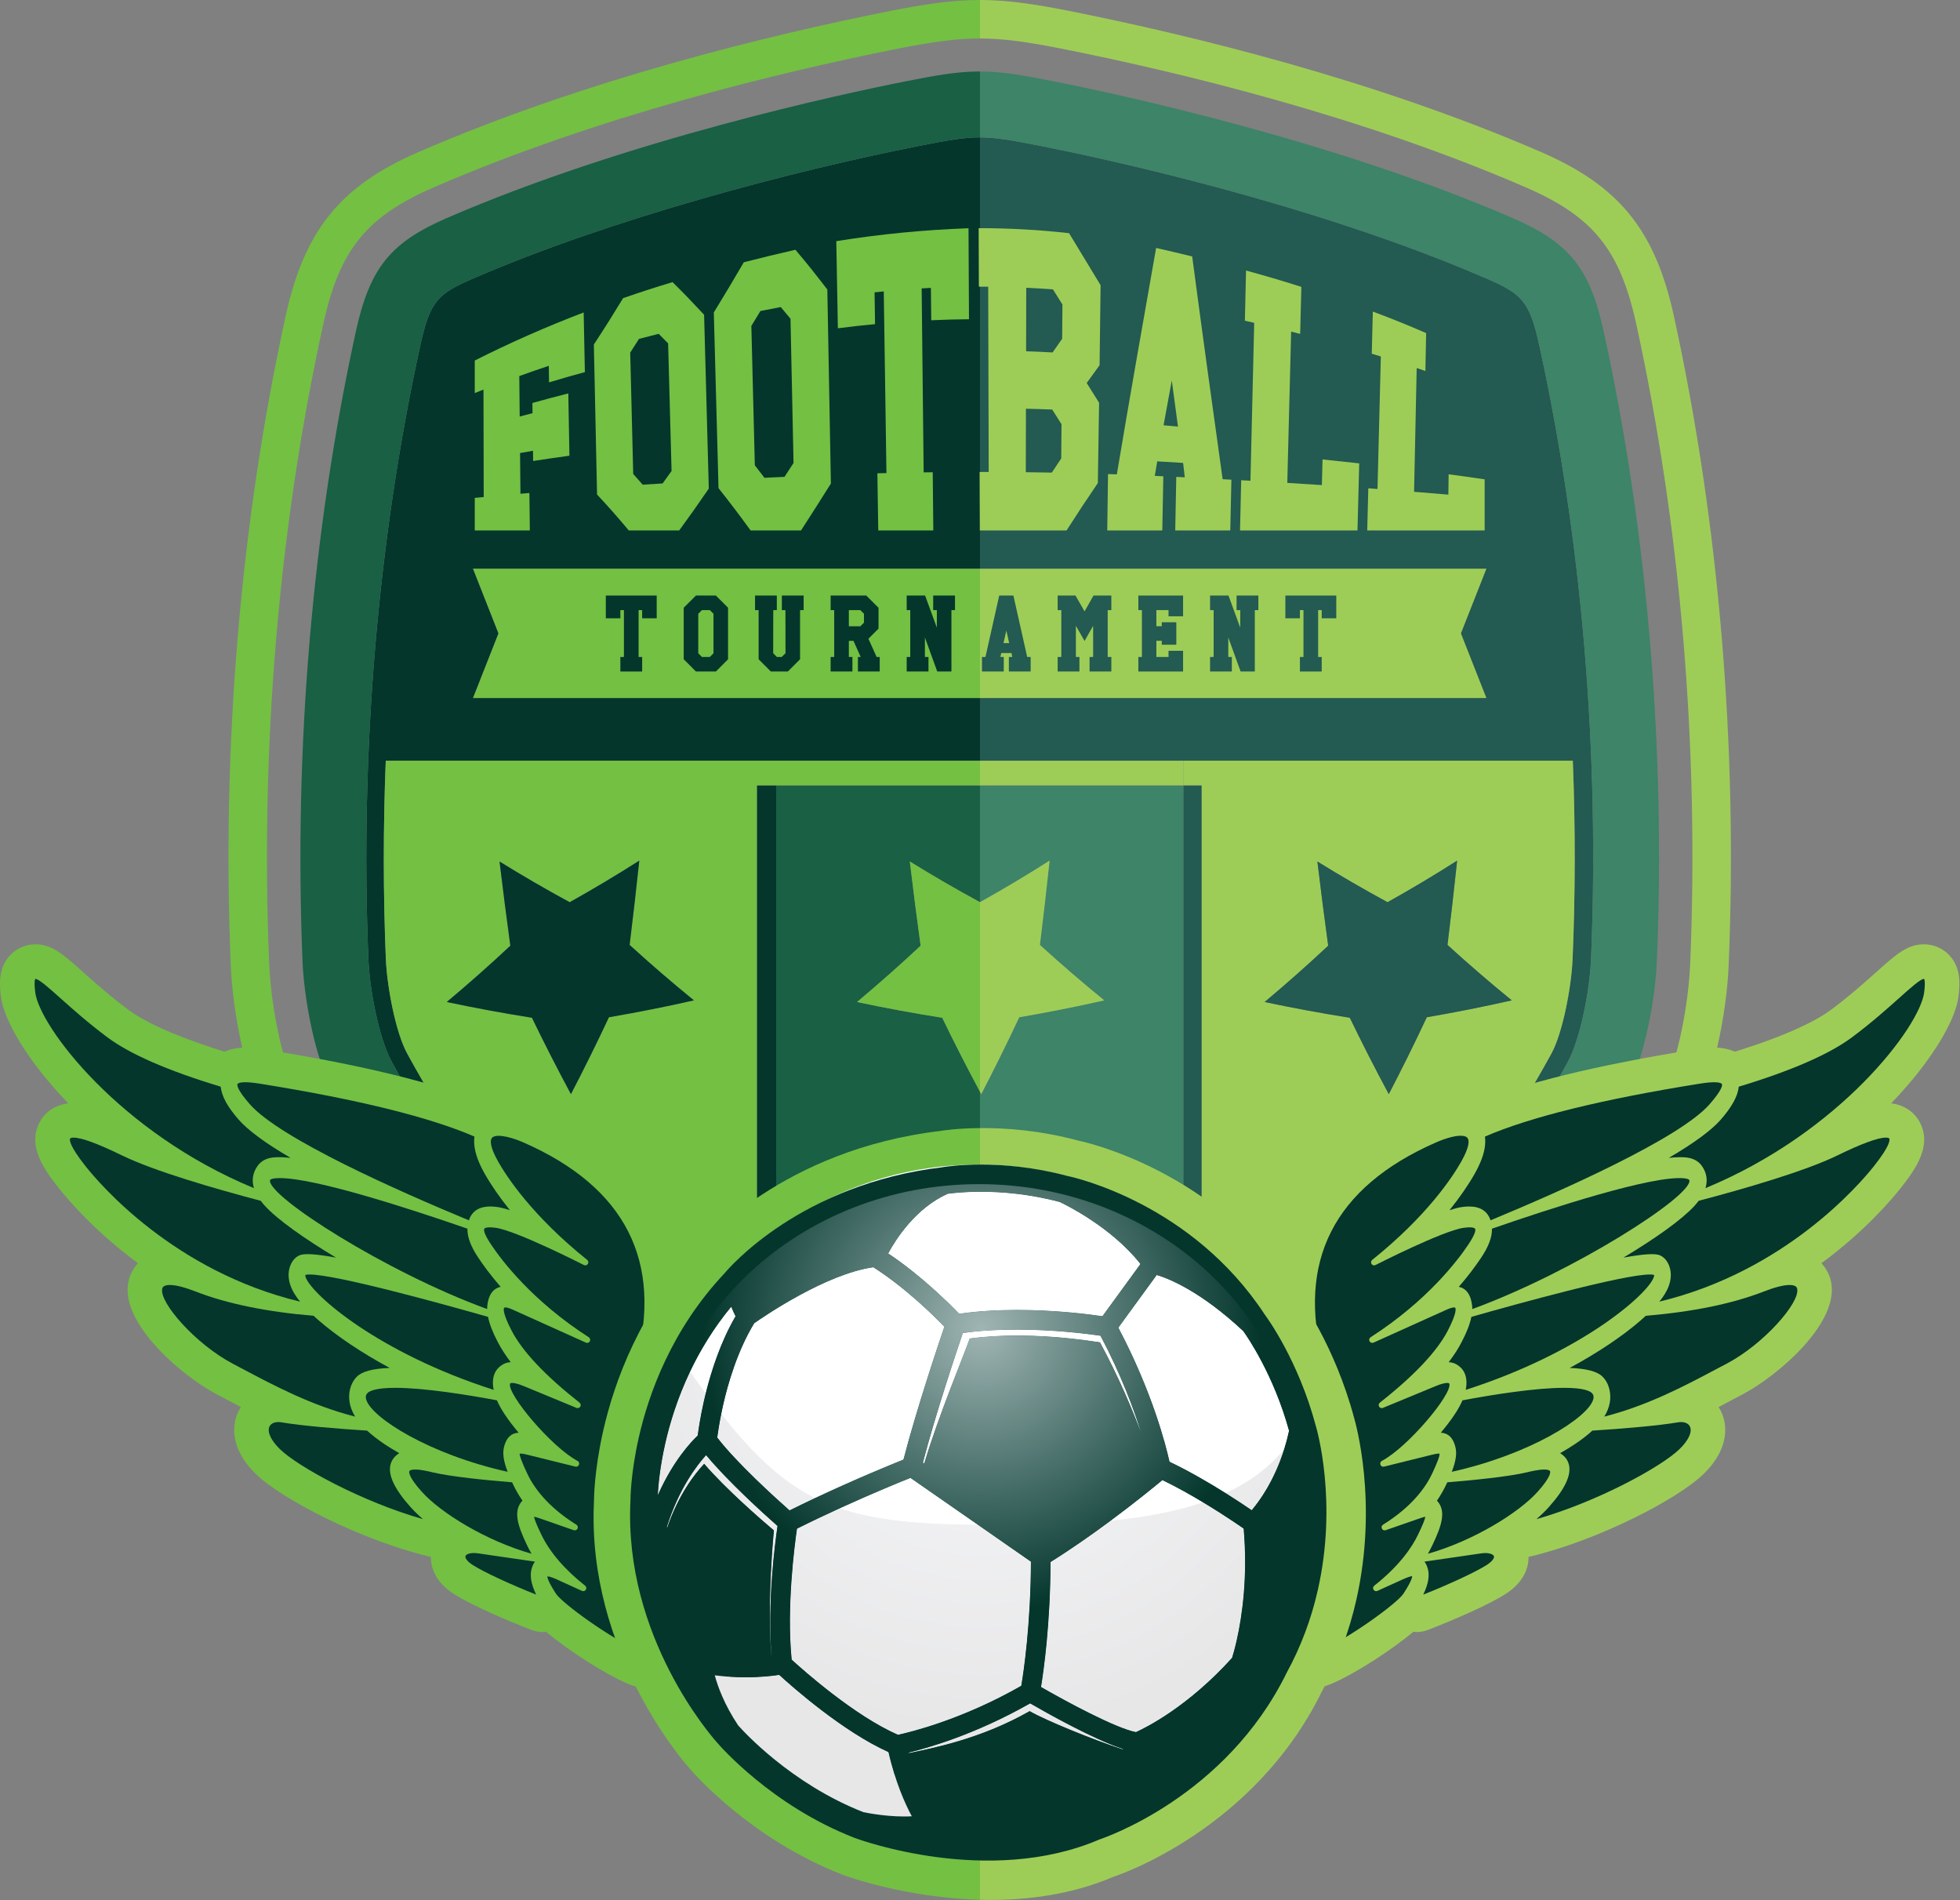 <?xml version="1.0" encoding="UTF-8" standalone="no"?>
<!DOCTYPE svg PUBLIC "-//W3C//DTD SVG 1.1//EN" "http://www.w3.org/Graphics/SVG/1.1/DTD/svg11.dtd">
<svg width="100%" height="100%" viewBox="0 0 392 380" version="1.1" xmlns="http://www.w3.org/2000/svg" xmlns:xlink="http://www.w3.org/1999/xlink" xml:space="preserve" xmlns:serif="http://www.serif.com/" style="fill-rule:evenodd;clip-rule:evenodd;stroke-linejoin:round;stroke-miterlimit:1.414;">
    <rect x="0" y="0" width="392" height="380" fill="#808080" stroke="none"/>
    <g transform="matrix(1,0,0,1,-847.45,-583.194)">
        <g transform="matrix(2,0,0,2,0,0)">
            <path d="M510.494,444.092L510.692,444.2C515.037,446.484 517.705,447.772 519.783,448.275C517.705,447.772 515.037,446.484 510.692,444.199L510.494,444.092Z" style="fill:rgb(4,54,44);fill-rule:nonzero;"/>
        </g>
        <g transform="matrix(2,0,0,2,0,0)">
            <path d="M507.559,442.483C507.057,442.2 506.555,441.918 506.06,441.631C506.556,441.918 507.056,442.201 507.559,442.483Z" style="fill:rgb(4,54,44);fill-rule:nonzero;"/>
        </g>
        <g transform="matrix(2,0,0,2,0,0)">
            <path d="M515.484,306.211C503.085,308.665 484.897,313.432 471.03,319.442C467.514,320.969 466.739,321.656 465.757,326.115C461.499,345.541 459.704,366.783 460.566,387.542C460.698,390.64 461.633,395.439 462.911,397.786C472.86,416.05 486.743,430.268 505.201,441.122C503.895,440.35 502.606,439.564 501.341,438.76L501.341,370.119L499.412,370.119L499.412,435.356C484.478,425.262 473.014,412.657 464.434,396.907C463.317,394.855 462.436,390.368 462.31,387.464C462.042,380.974 462.038,374.32 462.301,367.658L521.724,367.658L521.724,361.383L471.032,361.383L473.579,354.924L471.032,348.461L521.724,348.461L521.724,305.331L521.69,305.33C520.169,305.33 518.546,305.602 515.484,306.211Z" style="fill:rgb(4,54,44);fill-rule:nonzero;"/>
        </g>
        <g transform="matrix(2,0,0,2,0,0)">
            <path d="M520.779,448.46C520.46,448.42 520.13,448.358 519.783,448.275C520.13,448.358 520.46,448.42 520.779,448.46Z" style="fill:rgb(4,54,44);fill-rule:nonzero;"/>
        </g>
        <g transform="matrix(2,0,0,2,0,0)">
            <path d="M517.948,393.353C515.085,392.9 512.244,392.374 509.429,391.778C511.618,389.943 513.739,388.065 515.788,386.149C515.403,383.349 515.044,380.539 514.708,377.731C516.986,379.141 519.323,380.497 521.724,381.799L521.724,370.119L501.341,370.119L501.341,438.76C502.606,439.564 503.895,440.35 505.201,441.122C505.488,441.291 505.771,441.464 506.06,441.631C506.555,441.918 507.057,442.2 507.559,442.483C508.526,443.026 509.501,443.566 510.494,444.092L510.692,444.199C515.037,446.484 517.705,447.772 519.783,448.275C520.13,448.358 520.46,448.42 520.779,448.46C521.098,448.501 521.405,448.522 521.706,448.522L521.708,448.522L521.724,448.521L521.724,400.753C520.409,398.302 519.15,395.836 517.948,393.353Z" style="fill:rgb(25,96,68);fill-rule:nonzero;"/>
        </g>
        <g transform="matrix(2,0,0,2,0,0)">
            <path d="M484.619,393.302C483.41,395.883 482.143,398.444 480.818,400.992C479.46,398.463 478.16,395.917 476.918,393.353C474.054,392.9 471.214,392.374 468.4,391.778C470.588,389.943 472.71,388.065 474.758,386.149C474.373,383.349 474.014,380.539 473.679,377.731C475.955,379.141 478.294,380.497 480.694,381.799C483.077,380.468 485.397,379.079 487.655,377.641C487.355,380.451 487.036,383.268 486.687,386.071C488.758,387.957 490.903,389.812 493.119,391.614C490.31,392.249 487.477,392.812 484.619,393.302ZM499.412,367.658L497.983,367.658L462.301,367.658C462.038,374.32 462.042,380.974 462.31,387.464C462.436,390.368 463.317,394.855 464.434,396.907C473.014,412.657 484.478,425.262 499.412,435.356L499.412,370.119L501.341,370.119L501.341,367.658L499.412,367.658Z" style="fill:rgb(116,192,67);fill-rule:nonzero;"/>
        </g>
        <g transform="matrix(2,0,0,2,0,0)">
            <rect x="501.341" y="367.658" width="20.383" height="2.461" style="fill:rgb(116,192,67);"/>
        </g>
        <g transform="matrix(2,0,0,2,0,0)">
            <path d="M515.788,386.149C513.739,388.066 511.618,389.943 509.429,391.778C512.244,392.374 515.085,392.9 517.948,393.353C519.15,395.836 520.409,398.302 521.724,400.753L521.724,381.799C519.323,380.497 516.986,379.141 514.708,377.731C515.044,380.539 515.403,383.349 515.788,386.149Z" style="fill:rgb(116,192,67);fill-rule:nonzero;"/>
        </g>
        <g transform="matrix(2,0,0,2,0,0)">
            <path d="M487.655,377.641C485.397,379.079 483.077,380.468 480.694,381.799C478.294,380.497 475.955,379.141 473.679,377.731C474.014,380.539 474.373,383.349 474.758,386.149C472.71,388.066 470.588,389.943 468.4,391.778C471.214,392.374 474.054,392.9 476.918,393.353C478.16,395.917 479.46,398.463 480.818,400.992C482.143,398.444 483.41,395.883 484.619,393.302C487.477,392.812 490.31,392.249 493.119,391.614C490.903,389.812 488.758,387.957 486.688,386.071C487.036,383.268 487.355,380.451 487.655,377.641Z" style="fill:rgb(4,54,44);fill-rule:nonzero;"/>
        </g>
        <g transform="matrix(2,0,0,2,0,0)">
            <path d="M521.708,448.522L521.706,448.522C521.405,448.522 521.098,448.501 520.779,448.46C520.46,448.42 520.13,448.358 519.783,448.275C517.705,447.772 515.037,446.484 510.692,444.2L510.494,444.092C509.501,443.566 508.525,443.028 507.559,442.483C507.056,442.201 506.556,441.918 506.06,441.631C505.771,441.463 505.487,441.292 505.201,441.122C486.743,430.268 472.86,416.05 462.911,397.786C461.633,395.439 460.698,390.64 460.566,387.542C459.704,366.783 461.499,345.541 465.757,326.115C466.739,321.656 467.514,320.969 471.03,319.442C484.897,313.432 503.085,308.665 515.484,306.211C518.546,305.602 520.169,305.33 521.69,305.33L521.724,305.331L521.724,298.744L521.69,298.743C519.435,298.743 517.261,299.139 514.201,299.747C508.024,300.971 486.462,305.572 468.407,313.398C462.75,315.854 460.712,318.389 459.32,324.701C454.945,344.675 453.1,366.5 453.982,387.819C454.122,391.025 455.071,397.165 457.122,400.936C468.681,422.151 485.199,438.208 507.623,450.03C513.609,453.179 517.494,455.111 521.706,455.112L521.708,455.112L521.724,455.111L521.724,448.521L521.708,448.522Z" style="fill:rgb(25,96,68);fill-rule:nonzero;"/>
        </g>
        <g transform="matrix(2,0,0,2,0,0)">
            <path d="M506.06,441.631C505.771,441.464 505.488,441.291 505.201,441.122C505.487,441.292 505.771,441.463 506.06,441.631Z" style="fill:rgb(25,96,68);fill-rule:nonzero;"/>
        </g>
        <g transform="matrix(2,0,0,2,0,0)">
            <path d="M510.494,444.092C509.501,443.566 508.526,443.026 507.559,442.483C508.525,443.028 509.501,443.566 510.494,444.092Z" style="fill:rgb(25,96,68);fill-rule:nonzero;"/>
        </g>
        <g transform="matrix(2,0,0,2,0,0)">
            <path d="M521.7,458.485C517.346,458.485 512.847,456.551 506.065,452.983C483.367,441.031 465.912,424.059 454.184,402.539C451.997,398.51 450.83,392.311 450.646,387.956C449.734,366.381 451.605,344.263 456.054,323.997C457.683,316.569 460.366,313.248 467.089,310.335C483.395,303.261 501.355,298.884 513.546,296.454C517.242,295.727 519.526,295.444 521.697,295.444L521.724,295.445L521.724,291.597L521.697,291.597C518.886,291.597 516.107,292.03 512.801,292.681C500.42,295.145 482.176,299.598 465.559,306.806C457.768,310.183 454.173,314.618 452.296,323.172C447.777,343.758 445.879,366.216 446.803,388.118C447.005,392.918 448.322,399.803 450.803,404.378C462.901,426.579 480.893,444.076 504.273,456.386C511.6,460.242 516.546,462.332 521.7,462.332L521.724,462.331L521.724,458.484L521.7,458.485Z" style="fill:rgb(116,192,67);fill-rule:nonzero;"/>
        </g>
        <g transform="matrix(2,0,0,2,0,0)">
            <path d="M471.032,348.461L473.579,354.924L471.032,361.383L521.724,361.383L521.724,348.461L471.032,348.461Z" style="fill:rgb(116,192,67);fill-rule:nonzero;"/>
        </g>
        <g transform="matrix(2,0,0,2,0,0)">
            <path d="M542.024,438.781C540.779,439.572 539.51,440.345 538.224,441.106C539.513,440.348 540.779,439.573 542.024,438.781Z" style="fill:rgb(116,192,67);fill-rule:nonzero;"/>
        </g>
        <g transform="matrix(2,0,0,2,0,0)">
            <path d="M572.358,348.461L569.81,354.924L572.358,361.383L521.724,361.383L521.724,367.658L581.007,367.658C581.267,374.323 581.258,380.974 580.985,387.456C580.859,390.364 579.983,394.857 578.882,396.901C570.279,412.665 558.814,425.275 543.895,435.355L543.895,370.119L542.057,370.119L542.057,438.761C558.588,428.244 571.231,414.767 580.498,397.782C581.761,395.439 582.691,390.636 582.825,387.537C583.701,366.804 581.91,345.563 577.649,326.112C576.668,321.663 575.891,320.976 572.359,319.442C554.918,311.879 533.867,307.391 527.831,306.195C524.901,305.614 523.234,305.335 521.724,305.331L521.724,348.461L572.358,348.461Z" style="fill:rgb(35,90,81);fill-rule:nonzero;"/>
        </g>
        <g transform="matrix(2,0,0,2,0,0)">
            <path d="M537.328,441.634C536.833,441.922 536.33,442.204 535.827,442.487C536.331,442.205 536.831,441.921 537.328,441.634Z" style="fill:rgb(116,192,67);fill-rule:nonzero;"/>
        </g>
        <g transform="matrix(2,0,0,2,0,0)">
            <path d="M523.7,448.259C525.838,447.732 528.515,446.403 532.697,444.2L532.896,444.091L532.697,444.199C528.515,446.403 525.838,447.732 523.7,448.259Z" style="fill:rgb(116,192,67);fill-rule:nonzero;"/>
        </g>
        <g transform="matrix(2,0,0,2,0,0)">
            <path d="M521.724,370.119L521.724,381.799C524.107,380.468 526.428,379.079 528.684,377.641C528.385,380.451 528.064,383.268 527.716,386.071C529.788,387.957 531.935,389.812 534.149,391.614C531.34,392.249 528.505,392.812 525.649,393.302C524.439,395.883 523.171,398.444 521.849,400.992L521.724,400.753L521.724,448.521C522.348,448.52 522.994,448.434 523.7,448.259C525.838,447.732 528.515,446.403 532.697,444.199L532.896,444.091C533.889,443.567 534.86,443.029 535.827,442.487C536.33,442.204 536.833,441.922 537.328,441.634C537.631,441.46 537.925,441.28 538.224,441.106C539.51,440.345 540.779,439.572 542.024,438.781L542.057,438.761L542.057,370.119L521.724,370.119Z" style="fill:rgb(61,132,104);fill-rule:nonzero;"/>
        </g>
        <g transform="matrix(2,0,0,2,0,0)">
            <path d="M555.464,377.731C557.741,379.141 560.08,380.497 562.48,381.799C564.863,380.468 567.186,379.079 569.44,377.641C569.143,380.451 568.821,383.268 568.474,386.071C570.543,387.957 572.689,389.812 574.904,391.614C572.097,392.249 569.261,392.812 566.406,393.302C565.197,395.883 563.929,398.444 562.604,400.992C561.247,398.463 559.946,395.917 558.704,393.353C555.841,392.9 553,392.374 550.186,391.778C552.375,389.943 554.495,388.065 556.544,386.149C556.158,383.349 555.802,380.539 555.464,377.731ZM543.895,370.119L543.895,435.355C558.814,425.275 570.279,412.665 578.882,396.901C579.983,394.857 580.859,390.364 580.985,387.456C581.258,380.974 581.267,374.323 581.007,367.658L547.053,367.658L543.895,367.658L542.057,367.658L542.057,370.119L543.895,370.119Z" style="fill:rgb(158,205,87);fill-rule:nonzero;"/>
        </g>
        <g transform="matrix(2,0,0,2,0,0)">
            <rect x="521.724" y="367.658" width="20.333" height="2.461" style="fill:rgb(158,205,87);"/>
        </g>
        <g transform="matrix(2,0,0,2,0,0)">
            <path d="M521.849,400.992C523.171,398.444 524.439,395.883 525.649,393.302C528.505,392.812 531.34,392.249 534.149,391.614C531.935,389.812 529.788,387.957 527.716,386.071C528.064,383.268 528.385,380.451 528.685,377.641C526.428,379.079 524.107,380.468 521.724,381.799L521.724,400.753L521.849,400.992Z" style="fill:rgb(158,205,87);fill-rule:nonzero;"/>
        </g>
        <g transform="matrix(2,0,0,2,0,0)">
            <path d="M558.704,393.353C559.946,395.917 561.247,398.463 562.604,400.992C563.929,398.444 565.197,395.883 566.406,393.302C569.261,392.812 572.097,392.249 574.904,391.614C572.689,389.812 570.543,387.957 568.474,386.071C568.821,383.268 569.143,380.451 569.44,377.641C567.186,379.079 564.863,380.468 562.479,381.799C560.08,380.497 557.741,379.141 555.464,377.731C555.802,380.539 556.158,383.349 556.544,386.149C554.495,388.066 552.375,389.943 550.187,391.778C553,392.374 555.841,392.9 558.704,393.353Z" style="fill:rgb(35,90,81);fill-rule:nonzero;"/>
        </g>
        <g transform="matrix(2,0,0,2,0,0)">
            <path d="M586.289,400.923C588.326,397.145 589.27,391.017 589.405,387.817C590.307,366.522 588.467,344.698 584.084,324.698C582.695,318.394 580.653,315.859 574.981,313.398C556.938,305.573 535.31,300.96 529.111,299.732C525.751,299.064 523.781,298.747 521.724,298.744L521.724,305.331C523.234,305.335 524.901,305.614 527.831,306.195C533.867,307.391 554.918,311.879 572.359,319.442C575.891,320.976 576.668,321.663 577.649,326.112C581.91,345.563 583.701,366.804 582.825,387.537C582.691,390.636 581.761,395.439 580.498,397.782C571.231,414.767 558.588,428.244 542.057,438.761L542.024,438.781C540.779,439.573 539.513,440.348 538.224,441.106C537.925,441.281 537.629,441.46 537.328,441.634C536.831,441.921 536.331,442.205 535.827,442.487C534.863,443.03 533.888,443.566 532.896,444.091L532.697,444.2C528.515,446.403 525.838,447.732 523.7,448.259C522.994,448.434 522.348,448.52 521.724,448.521L521.724,455.111C525.92,455.106 529.798,453.175 535.769,450.03C558.172,438.235 574.695,422.179 586.289,400.923Z" style="fill:rgb(61,132,104);fill-rule:nonzero;"/>
        </g>
        <g transform="matrix(2,0,0,2,0,0)">
            <path d="M538.224,441.106C537.925,441.28 537.631,441.46 537.328,441.634C537.629,441.46 537.925,441.281 538.224,441.106Z" style="fill:rgb(116,192,67);fill-rule:nonzero;"/>
        </g>
        <g transform="matrix(2,0,0,2,0,0)">
            <path d="M542.057,438.761L542.024,438.781L542.057,438.761Z" style="fill:rgb(116,192,67);fill-rule:nonzero;"/>
        </g>
        <g transform="matrix(2,0,0,2,0,0)">
            <path d="M535.827,442.487C534.86,443.029 533.889,443.567 532.896,444.091C533.888,443.566 534.863,443.03 535.827,442.487Z" style="fill:rgb(116,192,67);fill-rule:nonzero;"/>
        </g>
        <g transform="matrix(2,0,0,2,0,0)">
            <path d="M592.588,404.375C595.067,399.802 596.386,392.917 596.59,388.118C597.511,366.235 595.617,343.778 591.108,323.172C589.234,314.618 585.639,310.183 577.848,306.806C561.212,299.59 542.924,295.133 530.508,292.663C527.263,292.026 524.524,291.6 521.724,291.597L521.724,295.445C523.882,295.447 526.141,295.726 529.761,296.439C541.99,298.868 559.992,303.253 576.317,310.335C583.041,313.248 585.723,316.569 587.352,323.997C591.791,344.282 593.653,366.399 592.744,387.956C592.561,392.311 591.393,398.509 589.208,402.535C577.479,424.059 560.022,441.031 537.325,452.983C530.563,456.545 526.071,458.478 521.724,458.484L521.724,462.331C526.871,462.325 531.81,460.237 539.117,456.386C562.498,444.077 580.487,426.579 592.588,404.375Z" style="fill:rgb(158,205,87);fill-rule:nonzero;"/>
        </g>
        <g transform="matrix(2,0,0,2,0,0)">
            <path d="M569.811,354.924L572.358,348.461L521.724,348.461L521.724,361.383L572.358,361.383L569.811,354.924Z" style="fill:rgb(158,205,87);fill-rule:nonzero;"/>
        </g>
        <g transform="matrix(2,0,0,2,0,0)">
            <path d="M618.724,387.178C618.07,386.435 617.123,386.009 616.129,386.009C614.46,386.009 613.344,387.006 611.316,388.82C610.142,389.869 608.679,391.177 606.86,392.534C605.568,393.497 602.847,394.995 597.21,396.746C596.668,396.506 596.002,396.341 595.15,396.341C594.588,396.341 593.948,396.402 593.135,396.531C583.364,398.094 576,399.902 571.214,401.904C570.772,401.768 570.297,401.691 569.792,401.691C568.689,401.691 567.385,402.017 565.911,402.662C554.259,407.78 549.586,417.06 552.747,428.794C553.647,432.126 554.109,434.966 554.198,437.734C554.375,442.909 553.439,447.993 551.418,452.844C550.677,454.619 549.988,456.899 551.231,458.763C551.953,459.847 553.152,460.468 554.52,460.468C555.291,460.468 556.11,460.275 557.025,459.876C559.25,458.908 562.805,456.627 565.071,454.735C565.175,454.747 565.276,454.77 565.381,454.77C565.759,454.77 566.141,454.7 566.509,454.561C569.068,453.579 572.583,452.044 574.241,450.989C576.184,449.757 576.585,448.27 576.582,447.246L576.763,447.215C583.499,445.601 591.477,441.517 594.106,438.943C596.861,436.243 596.305,433.856 595.938,432.954C595.839,432.713 595.72,432.485 595.584,432.273C596.064,432.023 596.532,431.773 596.995,431.528L597.993,431C601.468,429.174 607.829,423.786 606.799,419.607C606.655,419.031 606.352,418.417 605.862,417.896C610.05,414.816 612.718,411.739 613.829,410.335C615.342,408.423 616.864,406.194 615.77,403.931C615.22,402.794 614.147,402.065 612.84,401.91C616.936,397.663 619.273,393.592 619.569,391.268C619.752,389.851 619.774,388.374 618.724,387.178Z" style="fill:rgb(158,205,87);fill-rule:nonzero;"/>
        </g>
        <g transform="matrix(2,0,0,2,0,0)">
            <path d="M489.191,437.73C489.282,434.966 489.742,432.126 490.643,428.793C493.81,417.062 489.135,407.781 477.476,402.661C476.007,402.017 474.701,401.691 473.598,401.691C473.093,401.691 472.617,401.768 472.174,401.904C467.394,399.902 460.032,398.096 450.259,396.531C449.445,396.402 448.804,396.341 448.242,396.341C447.39,396.341 446.723,396.506 446.184,396.745C440.546,394.997 437.821,393.499 436.529,392.533C434.711,391.177 433.248,389.869 432.071,388.819C430.046,387.006 428.93,386.009 427.262,386.009C426.267,386.009 425.321,386.435 424.667,387.178C423.616,388.374 423.64,389.851 423.821,391.269C424.12,393.595 426.457,397.664 430.552,401.91C429.244,402.065 428.171,402.794 427.624,403.929C426.528,406.192 428.052,408.423 429.564,410.334C430.674,411.737 433.34,414.818 437.528,417.897C437.041,418.418 436.737,419.032 436.595,419.607C435.563,423.786 441.924,429.174 445.394,431L446.398,431.529C446.859,431.775 447.328,432.023 447.806,432.273C447.672,432.485 447.554,432.711 447.456,432.951C447.087,433.852 446.528,436.239 449.285,438.943C451.915,441.517 459.891,445.601 466.627,447.215L466.809,447.246C466.808,448.27 467.207,449.754 469.144,450.985C470.805,452.042 474.319,453.578 476.883,454.561C477.25,454.7 477.631,454.77 478.009,454.77L478.05,454.77C478.143,454.769 478.231,454.749 478.322,454.739C480.588,456.63 484.142,458.909 486.363,459.875C487.279,460.275 488.099,460.468 488.87,460.468C490.239,460.468 491.44,459.846 492.163,458.76C493.404,456.893 492.713,454.617 491.972,452.844C489.952,447.998 489.018,442.914 489.191,437.73Z" style="fill:rgb(116,192,67);fill-rule:nonzero;"/>
        </g>
        <g transform="matrix(2,0,0,2,0,0)">
            <path d="M573.12,447.186C573.066,446.995 572.598,446.794 571.862,446.901L566.172,447.729C566.312,447.915 566.421,448.146 566.5,448.419C566.703,449.129 566.556,449.988 566.049,451.028C568.657,449.992 571.287,448.77 572.391,448.068C572.966,447.704 573.172,447.362 573.12,447.186Z" style="fill:rgb(4,54,44);fill-rule:nonzero;"/>
        </g>
        <g transform="matrix(2,0,0,2,0,0)">
            <path d="M616.127,389.462C615.78,389.467 614.731,390.404 613.621,391.398C612.396,392.492 610.869,393.857 608.929,395.305C606.665,396.994 602.854,398.656 597.601,400.244C597.507,401.186 596.914,402.267 595.8,403.541C594.863,404.608 593.118,405.891 590.604,407.362C591.04,407.316 591.424,407.292 591.764,407.292C591.985,407.292 592.189,407.302 592.372,407.323C593.042,407.404 593.548,407.676 593.886,408.131C594.387,408.816 594.517,409.584 594.271,410.388C607.766,404.812 615.708,394.215 616.14,390.828C616.29,389.657 616.145,389.478 616.127,389.462Z" style="fill:rgb(4,54,44);fill-rule:nonzero;"/>
        </g>
        <g transform="matrix(2,0,0,2,0,0)">
            <path d="M596.385,427.941C600.116,425.978 603.774,421.791 603.439,420.435C603.418,420.346 603.352,420.072 602.685,420.072C602.083,420.072 601.208,420.294 600.084,420.731C596.97,421.943 593.008,422.755 588.305,423.151C588.153,423.293 587.991,423.439 587.824,423.583C585.988,425.184 583.485,426.859 580.689,428.366C582.388,428.424 583.471,428.716 583.992,429.251C584.32,429.587 584.544,430 584.658,430.476C584.885,431.386 584.711,432.327 584.154,433.23C588.498,432.119 592.14,430.19 595.374,428.473L596.385,427.941Z" style="fill:rgb(4,54,44);fill-rule:nonzero;"/>
        </g>
        <g transform="matrix(2,0,0,2,0,0)">
            <path d="M592.735,434.259C592.581,433.881 592.103,433.698 591.506,433.804C589.563,434.142 585.841,434.451 582.961,434.631C582.464,435.086 581.889,435.532 581.243,435.962C580.78,436.273 580.276,436.581 579.74,436.885C580.214,437.185 580.509,437.575 580.62,438.052C580.869,439.107 580.199,440.502 578.573,442.315C578.228,442.699 577.822,443.09 577.362,443.484C583.485,441.743 589.88,438.239 591.687,436.47C592.56,435.616 592.951,434.791 592.735,434.259Z" style="fill:rgb(4,54,44);fill-rule:nonzero;"/>
        </g>
        <g transform="matrix(2,0,0,2,0,0)">
            <path d="M577.477,440.757C578.86,439.215 578.764,438.761 578.729,438.686C578.684,438.583 578.464,438.521 578.141,438.521C577.588,438.521 576.863,438.693 576.43,438.796C574.569,439.239 571.103,439.583 568.453,439.798L568.372,439.977C568.093,440.563 567.779,441.108 567.42,441.631C568.35,442.627 567.949,444.037 566.951,446.109C566.82,446.383 566.673,446.663 566.513,446.943C571.069,445.651 575.595,442.851 577.477,440.757Z" style="fill:rgb(4,54,44);fill-rule:nonzero;"/>
        </g>
        <g transform="matrix(2,0,0,2,0,0)">
            <path d="M572.922,414.441C572.939,415.29 572.587,416.228 571.825,417.364C571.181,418.329 570.434,419.299 569.602,420.254C570.183,420.371 570.778,420.821 570.931,422.11C570.945,422.227 570.954,422.35 570.952,422.479C581.078,418.775 592.85,411.226 592.668,409.621C592.651,409.474 592.298,409.423 592.189,409.409C589.077,409.051 578.758,412.415 572.922,414.441Z" style="fill:rgb(4,54,44);fill-rule:nonzero;"/>
        </g>
        <g transform="matrix(2,0,0,2,0,0)">
            <path d="M554.107,456.844C554.155,456.916 554.251,457.011 554.521,457.011C554.802,457.011 555.18,456.907 555.646,456.705C558.578,455.429 563.441,451.902 564.071,450.931C564.973,449.541 564.947,449.22 564.934,449.168C564.8,449.206 564.545,449.257 564.011,449.498L561.468,450.654C561.327,450.718 561.159,450.667 561.08,450.535C560.999,450.402 561.028,450.232 561.15,450.136C563.721,448.108 564.948,446.242 565.528,445.036C565.981,444.094 566.227,443.492 566.259,443.244C566.071,443.27 565.772,443.375 565.459,443.485L562.289,444.587C562.142,444.64 561.979,444.57 561.911,444.429C561.843,444.288 561.894,444.119 562.026,444.037C564.962,442.214 566.32,440.249 566.943,438.923C567.475,437.79 567.72,437.12 567.677,436.931L567.595,436.928C567.411,436.928 567.106,436.997 566.807,437.071L562.128,438.231C561.976,438.267 561.824,438.186 561.768,438.042C561.714,437.898 561.774,437.734 561.911,437.661C564.545,436.255 568.929,431.007 568.665,429.954C568.657,429.923 568.643,429.865 568.44,429.865C568.261,429.865 567.912,429.922 567.275,430.186L562.018,432.359C561.876,432.418 561.714,432.362 561.635,432.231C561.558,432.1 561.589,431.931 561.711,431.835C565.129,429.144 567.413,426.728 568.495,424.654C569.439,422.839 569.295,422.429 569.256,422.364C569.217,422.297 569.018,422.253 568.339,422.56L561.077,425.833C560.932,425.9 560.759,425.842 560.682,425.701C560.604,425.56 560.65,425.384 560.785,425.297C566.449,421.655 569.506,417.604 570.557,416.031C571.291,414.929 571.298,414.57 571.236,414.455C571.159,414.31 570.72,414.264 570.092,414.353C567.997,414.649 561.344,418.041 561.275,418.075C561.136,418.147 560.964,418.101 560.88,417.968C560.794,417.836 560.822,417.661 560.945,417.564C566.472,413.133 569.014,409.216 569.849,407.736C570.711,406.21 570.63,405.626 570.505,405.413C570.402,405.238 570.162,405.148 569.791,405.148C569.196,405.148 568.287,405.396 567.302,405.827C557.118,410.3 553.345,417.724 556.085,427.894C557.058,431.487 557.558,434.578 557.653,437.618C557.848,443.294 556.822,448.863 554.608,454.174C553.846,456.007 553.967,456.634 554.107,456.844Z" style="fill:rgb(4,54,44);fill-rule:nonzero;"/>
        </g>
        <g transform="matrix(2,0,0,2,0,0)">
            <path d="M568.675,412.59C569.182,412.428 569.601,412.322 569.922,412.276C570.177,412.241 570.416,412.223 570.635,412.223C571.755,412.223 572.475,412.689 572.778,413.605C579.817,410.687 591.679,405.43 594.685,402.002C595.996,400.501 595.959,400.077 595.917,399.985C595.875,399.895 595.654,399.799 595.15,399.799C594.78,399.799 594.301,399.846 593.681,399.946C583.939,401.505 576.723,403.28 572.222,405.232C572.26,405.539 572.257,405.874 572.214,406.23C572.115,407.013 571.773,407.92 571.201,408.938C570.546,410.093 569.683,411.341 568.675,412.59Z" style="fill:rgb(4,54,44);fill-rule:nonzero;"/>
        </g>
        <g transform="matrix(2,0,0,2,0,0)">
            <path d="M589.085,419.338C589.153,419.165 589.14,419.084 589.133,419.073C589.114,419.061 589.024,419.021 588.72,419.021C586.056,419.021 575.49,421.941 570.863,423.258C570.722,423.972 570.398,424.803 569.88,425.792C569.563,426.414 569.132,427.084 568.593,427.789C568.862,427.803 569.102,427.865 569.307,427.973C569.944,428.314 570.597,429.034 570.297,430.557C581.885,426.84 588.425,421.049 589.085,419.338Z" style="fill:rgb(4,54,44);fill-rule:nonzero;"/>
        </g>
        <g transform="matrix(2,0,0,2,0,0)">
            <path d="M582.915,430.876C582.727,430.681 582.113,430.353 580.146,430.353C577.29,430.353 573.07,431.023 569.975,431.6C569.781,432.043 569.521,432.514 569.199,432.999C568.832,433.556 568.354,434.185 567.804,434.84C568.526,434.88 568.983,435.298 569.232,436.145C569.438,436.829 569.348,437.589 568.902,438.75C576.734,437.008 582.481,433.359 583.04,431.54C583.151,431.174 583.023,430.986 582.915,430.876Z" style="fill:rgb(4,54,44);fill-rule:nonzero;"/>
        </g>
        <g transform="matrix(2,0,0,2,0,0)">
            <path d="M612.656,405.435C612.627,405.374 612.496,405.337 612.308,405.337C611.518,405.337 609.889,405.935 607.469,407.115C604.243,408.691 598.165,410.447 593.592,411.655C593.469,411.819 593.332,411.982 593.185,412.147C592.567,412.82 591.611,413.63 590.338,414.551C589.15,415.41 587.694,416.357 586.065,417.335C588.104,416.968 589.254,416.889 589.744,417.116L589.778,417.131C590.17,417.332 590.459,417.674 590.639,418.147C591.008,419.133 590.762,420.252 589.933,421.384C589.845,421.502 589.753,421.618 589.657,421.735C602.265,418.71 609.723,409.952 611.117,408.191C612.771,406.1 612.713,405.554 612.656,405.435Z" style="fill:rgb(4,54,44);fill-rule:nonzero;"/>
        </g>
        <g transform="matrix(2,0,0,2,0,0)">
            <path d="M449.715,399.946C449.093,399.846 448.612,399.799 448.242,399.799C447.738,399.799 447.516,399.895 447.474,399.985C447.432,400.077 447.396,400.5 448.711,402.002C451.716,405.433 463.575,410.688 470.614,413.605C470.974,412.507 471.922,412.059 473.467,412.276C473.794,412.322 474.205,412.425 474.713,412.589C473.708,411.341 472.846,410.094 472.19,408.938C471.615,407.918 471.274,407.01 471.177,406.237C471.131,405.874 471.127,405.538 471.168,405.232C466.671,403.282 459.454,401.506 449.715,399.946Z" style="fill:rgb(4,54,44);fill-rule:nonzero;"/>
        </g>
        <g transform="matrix(2,0,0,2,0,0)">
            <path d="M447.004,427.941L448.018,428.476C451.253,430.191 454.895,432.121 459.239,433.232C458.688,432.327 458.512,431.388 458.731,430.475C458.857,429.987 459.08,429.576 459.397,429.251C459.921,428.716 461.002,428.424 462.701,428.366C459.905,426.86 457.402,425.185 455.565,423.583C455.398,423.438 455.237,423.293 455.086,423.151C450.383,422.755 446.422,421.943 443.309,420.731C442.183,420.294 441.308,420.072 440.707,420.072C440.041,420.072 439.975,420.347 439.951,420.435C439.616,421.792 443.274,425.978 447.004,427.941Z" style="fill:rgb(4,54,44);fill-rule:nonzero;"/>
        </g>
        <g transform="matrix(2,0,0,2,0,0)">
            <path d="M453.735,421.736C453.636,421.615 453.545,421.498 453.461,421.383C452.628,420.248 452.384,419.129 452.752,418.147C452.932,417.674 453.221,417.332 453.611,417.131L453.65,417.114C454.15,416.888 455.293,416.966 457.326,417.333C455.686,416.351 454.229,415.401 453.056,414.551C451.786,413.635 450.826,412.826 450.206,412.147C450.057,411.984 449.921,411.819 449.798,411.655C445.232,410.449 439.159,408.694 435.921,407.115C433.501,405.935 431.873,405.337 431.083,405.337C430.896,405.337 430.767,405.374 430.735,405.434C430.679,405.554 430.622,406.099 432.277,408.191C433.668,409.952 441.118,418.708 453.735,421.736Z" style="fill:rgb(4,54,44);fill-rule:nonzero;"/>
        </g>
        <g transform="matrix(2,0,0,2,0,0)">
            <path d="M466.027,443.484C465.567,443.089 465.162,442.698 464.816,442.317C463.19,440.502 462.521,439.107 462.77,438.052C462.881,437.575 463.177,437.185 463.649,436.885C463.112,436.581 462.608,436.272 462.144,435.962C461.477,435.51 460.901,435.063 460.433,434.631C457.552,434.451 453.826,434.142 451.884,433.804C451.774,433.783 451.666,433.775 451.563,433.775C451.114,433.775 450.783,433.951 450.657,434.259C450.441,434.79 450.831,435.616 451.703,436.47C453.51,438.238 459.905,441.742 466.027,443.484Z" style="fill:rgb(4,54,44);fill-rule:nonzero;"/>
        </g>
        <g transform="matrix(2,0,0,2,0,0)">
            <path d="M487.743,456.705C488.21,456.907 488.588,457.011 488.87,457.011C489.141,457.011 489.236,456.914 489.285,456.843C489.424,456.632 489.545,456.005 488.779,454.174C486.568,448.868 485.545,443.3 485.735,437.617C485.834,434.578 486.332,431.486 487.305,427.892C490.049,417.727 486.274,410.303 476.088,405.827C474.487,405.127 473.152,404.953 472.885,405.413C472.759,405.626 472.681,406.21 473.541,407.736C474.377,409.213 476.916,413.127 482.444,417.564C482.567,417.661 482.596,417.836 482.511,417.968C482.426,418.101 482.254,418.147 482.115,418.075C482.048,418.041 475.395,414.649 473.298,414.353C472.668,414.264 472.23,414.31 472.155,414.454C472.093,414.568 472.1,414.929 472.837,416.031C473.883,417.6 476.923,421.645 482.604,425.297C482.738,425.384 482.784,425.56 482.708,425.701C482.631,425.842 482.458,425.9 482.313,425.833L475.05,422.56C474.37,422.251 474.175,422.297 474.133,422.364C474.094,422.429 473.949,422.839 474.896,424.654C475.978,426.728 478.261,429.144 481.681,431.835C481.801,431.931 481.833,432.1 481.756,432.231C481.679,432.362 481.513,432.418 481.375,432.359L476.118,430.186C475.483,429.922 475.134,429.865 474.952,429.865C474.747,429.865 474.735,429.923 474.726,429.956C474.462,431.008 478.847,436.257 481.48,437.661C481.617,437.734 481.678,437.898 481.622,438.042C481.566,438.186 481.413,438.267 481.263,438.231L476.581,437.071C476.281,436.997 475.98,436.928 475.795,436.928L475.694,436.941C475.654,437.078 475.899,437.755 476.446,438.923C477.069,440.249 478.428,442.214 481.364,444.037C481.496,444.119 481.547,444.288 481.479,444.429C481.411,444.57 481.248,444.64 481.101,444.587L477.934,443.484C477.597,443.367 477.302,443.265 477.131,443.241C477.161,443.488 477.406,444.091 477.861,445.036C478.714,446.799 480.187,448.515 482.239,450.136C482.361,450.232 482.392,450.402 482.312,450.535C482.229,450.667 482.063,450.718 481.922,450.654L479.382,449.498C478.851,449.257 478.594,449.206 478.473,449.206C478.446,449.22 478.42,449.541 479.317,450.933C479.95,451.903 484.813,455.43 487.743,456.705Z" style="fill:rgb(4,54,44);fill-rule:nonzero;"/>
        </g>
        <g transform="matrix(2,0,0,2,0,0)">
            <path d="M474.081,427.975C474.288,427.865 474.528,427.803 474.799,427.789C474.277,427.106 473.846,426.435 473.51,425.79C472.995,424.81 472.673,423.979 472.528,423.258C467.9,421.941 457.332,419.021 454.674,419.021C454.37,419.021 454.281,419.061 454.271,419.066C454.254,419.084 454.239,419.165 454.304,419.334C454.957,421.045 461.484,426.831 473.091,430.557C472.791,429.034 473.443,428.314 474.081,427.975Z" style="fill:rgb(4,54,44);fill-rule:nonzero;"/>
        </g>
        <g transform="matrix(2,0,0,2,0,0)">
            <path d="M471,448.068C472.1,448.769 474.73,449.992 477.341,451.028C476.835,449.986 476.688,449.128 476.892,448.42C476.975,448.142 477.082,447.912 477.218,447.729L471.528,446.901C471.381,446.879 471.242,446.869 471.112,446.869C470.598,446.869 470.315,447.032 470.271,447.186C470.22,447.36 470.426,447.702 471,448.068Z" style="fill:rgb(4,54,44);fill-rule:nonzero;"/>
        </g>
        <g transform="matrix(2,0,0,2,0,0)">
            <path d="M470.468,414.441C464.919,412.517 455.332,409.383 451.711,409.383C451.524,409.383 451.354,409.393 451.201,409.409C451.094,409.423 450.739,409.474 450.724,409.621C450.541,411.227 462.31,418.775 472.438,422.477C472.438,422.35 472.444,422.229 472.458,422.11C472.614,420.821 473.213,420.372 473.789,420.255C472.751,419.061 472.018,418.041 471.569,417.364C470.806,416.226 470.452,415.288 470.468,414.441Z" style="fill:rgb(4,54,44);fill-rule:nonzero;"/>
        </g>
        <g transform="matrix(2,0,0,2,0,0)">
            <path d="M474.489,438.75C474.05,437.605 473.956,436.825 474.157,436.145C474.408,435.298 474.863,434.88 475.586,434.84C475.035,434.184 474.558,433.554 474.192,432.997C473.868,432.51 473.608,432.04 473.419,431.6C470.318,431.023 466.099,430.353 463.246,430.353C461.279,430.353 460.665,430.681 460.473,430.877C460.367,430.986 460.238,431.174 460.35,431.54C460.908,433.359 466.655,437.008 474.489,438.75Z" style="fill:rgb(4,54,44);fill-rule:nonzero;"/>
        </g>
        <g transform="matrix(2,0,0,2,0,0)">
            <path d="M445.795,400.244C440.538,398.657 436.727,396.996 434.461,395.305C432.521,393.857 430.995,392.492 429.768,391.398C428.658,390.404 427.609,389.467 427.262,389.467C427.247,389.478 427.101,389.657 427.251,390.827C427.686,394.215 435.631,404.816 449.12,410.388C448.873,409.584 449.003,408.816 449.507,408.133C449.839,407.677 450.347,407.404 451.016,407.323C451.479,407.27 452.058,407.284 452.787,407.364C450.27,405.891 448.526,404.606 447.593,403.541C446.477,402.268 445.887,401.188 445.795,400.244Z" style="fill:rgb(4,54,44);fill-rule:nonzero;"/>
        </g>
        <g transform="matrix(2,0,0,2,0,0)">
            <path d="M476.88,446.941C476.715,446.663 476.569,446.383 476.437,446.107C475.438,444.03 475.039,442.617 475.971,441.629C475.608,441.106 475.296,440.562 475.018,439.976L474.937,439.798C472.285,439.583 468.814,439.239 466.96,438.796C466.526,438.693 465.8,438.521 465.25,438.521C464.928,438.521 464.707,438.583 464.661,438.686C464.628,438.761 464.53,439.215 465.918,440.757C467.795,442.85 472.317,445.649 476.88,446.941Z" style="fill:rgb(4,54,44);fill-rule:nonzero;"/>
        </g>
        <g transform="matrix(2,0,0,2,0,0)">
            <path d="M517.736,404.672L517.781,404.667C501.989,406.531 494.025,415.872 493.564,416.427C487.692,422.658 485.142,429.79 484.037,434.682C483.13,438.712 483.123,441.491 483.123,441.69C482.381,456.754 492.201,467.877 492.746,468.483C493.059,468.851 498.809,475.473 507.969,479.029L507.976,479.033L507.982,479.038C508.364,479.181 514.297,481.342 521.724,481.538L521.724,404.382C519.419,404.401 517.935,404.638 517.736,404.672Z" style="fill:rgb(116,192,67);fill-rule:nonzero;"/>
        </g>
        <g transform="matrix(2,0,0,2,0,0)">
            <path d="M535.095,479.231L535.051,479.245C535.626,479.058 549.16,474.507 555.925,460.687L555.913,460.71C557.47,457.864 558.633,454.773 559.362,451.534L559.362,451.533C561.558,441.81 559.274,433.831 559.137,433.362C557.194,426.097 553.732,421.36 553.472,421.01C545.391,408.701 532.4,405.812 531.569,405.638C527.684,404.598 524.221,404.361 521.724,404.382L521.724,481.538C525.945,481.649 530.649,481.126 535.095,479.231Z" style="fill:rgb(158,205,87);fill-rule:nonzero;"/>
        </g>
        <g transform="matrix(2,0,0,2,0,0)">
            <path d="M533.296,474.61L533.257,474.623C533.76,474.458 545.626,470.47 551.554,458.356L551.544,458.377C552.907,455.881 553.927,453.175 554.566,450.332C556.49,441.808 554.49,434.815 554.37,434.405C552.665,428.036 549.632,423.884 549.403,423.576C542.32,412.788 530.934,410.257 530.206,410.105C523.656,408.35 518.445,409.192 518.08,409.256L518.12,409.251C504.272,410.887 497.29,419.079 496.894,419.561L496.925,419.525C491.753,424.995 489.513,431.265 488.542,435.562C487.745,439.094 487.739,441.53 487.739,441.704C487.09,454.908 495.697,464.657 496.177,465.191C496.449,465.512 501.489,471.317 509.518,474.436L509.525,474.438L509.53,474.442C510.056,474.639 522.544,479.195 533.296,474.61Z" style="fill:rgb(231,231,232);fill-rule:nonzero;"/>
        </g>
        <g transform="matrix(2,0,0,2,0,0)">
            <path d="M521.526,408.03C508.431,408.03 497.028,415.408 491.077,426.312C501.741,442.051 505.966,444.055 523.367,444.055C538.364,444.055 550.063,442.825 554.624,432.483C550.052,418.284 536.966,408.03 521.526,408.03Z" style="fill:white;fill-rule:nonzero;"/>
        </g>
        <g transform="matrix(2,0,0,2,0,0)">
            <path d="M548.895,442.59C547.453,441.6 544.046,439.346 540.678,437.741L540.67,437.706C540.302,436.048 538.959,430.797 535.611,424.428L535.564,424.334L539.398,419.073C540.611,419.438 543.78,420.692 548.05,424.682C548.432,425.213 551.089,429.044 552.629,434.647C551.712,438.874 549.816,441.503 548.895,442.59ZM547.393,455.603C547.195,456.474 547.019,457.071 546.93,457.353C542.528,462.227 538.337,464.316 537.321,464.775C535.262,464.375 530.258,461.663 527.827,460.263C528.103,458.585 528.754,454.001 528.782,447.769C533.672,444.714 538.464,440.827 539.967,439.58C543.94,441.496 548.058,444.399 548.422,444.657C548.368,444.619 548.257,444.541 548.091,444.427C548.506,449.229 547.947,453.142 547.393,455.603ZM535.99,466.5C533.059,465.546 528.296,463.604 526.689,462.676L526.625,462.712C521.706,465.503 516.922,466.38 514.617,466.88L514.599,466.818L514.63,466.81C516.641,466.325 521.315,464.979 526.673,461.939L526.738,461.904C528.368,462.847 533.101,465.513 536.018,466.452L535.99,466.5ZM514.9,473.189C512.818,473.315 510.488,472.867 510.075,472.782C502.779,469.925 497.988,464.61 497.535,464.094C496.154,462.015 495.505,460.225 495.202,459.098L495.284,459.106L495.251,459.102C498.219,459.483 500.628,459.211 501.642,459.054C503.026,460.317 508.021,464.725 512.573,466.772C513.265,469.78 514.223,471.919 514.901,473.183L514.896,473.181L514.9,473.189ZM490.428,444.377L490.412,444.252C491.594,440.499 493.356,438.167 494.336,437.082C496.525,439.74 500.234,443.073 501.475,444.167L501.461,444.271L501.467,444.226C501.198,446.068 500.465,451.776 500.872,457.001L500.885,457.171L500.876,457.173L500.858,457.062C500.399,452.061 501.108,444.638 501.115,444.607C499.863,443.55 496.352,440.512 494.141,437.947C493.21,438.94 491.566,441.03 490.428,444.377ZM489.504,441.089C489.55,440.181 489.71,438.316 490.244,435.946C491.076,432.257 492.893,427.035 496.85,422.241C496.989,422.606 497.144,422.937 497.278,423.197C495.602,426.069 494.634,429.372 494.11,431.692C493.753,433.277 493.572,434.524 493.495,435.121L493.473,435.144C492.754,435.831 491.017,437.711 489.552,440.985L489.504,441.089ZM511.057,418.301C514.229,420.314 517.125,423.175 518.156,424.239C518.195,424.116 518.232,424.014 518.263,423.928C517.776,425.345 515.393,432.386 514.07,437.525C512.564,438.128 507.661,440.136 502.681,442.608C501.301,441.388 497.36,437.821 495.451,435.325C495.525,434.76 495.698,433.588 496.027,432.125C496.538,429.861 497.493,426.618 499.149,423.898C500.198,423.161 506.343,418.965 511.057,418.301ZM526.818,447.735C526.789,454.075 526.089,458.745 525.853,460.144C519.935,463.527 514.758,464.777 513.523,465.044C509.167,463.134 504.09,458.624 502.892,457.527C502.372,452.32 503.169,446.19 503.424,444.435C508.358,441.975 513.249,439.97 514.773,439.36C517.661,441.362 524.982,446.455 526.818,447.735ZM520.693,425.419C520.172,426.941 517.537,433.212 516.146,437.922L516.018,437.831L516.021,437.827C517.255,433.085 519.369,426.773 520.015,424.876C525.687,424.078 532.022,424.892 533.771,425.148C535.81,428.998 537.1,432.471 537.868,434.924C536.937,432.437 535.546,429.172 533.727,425.803C531.998,425.546 526.284,424.666 520.693,425.419ZM518.495,410.957C519.281,410.842 523.992,410.259 529.7,411.776C530.306,412.061 534.867,414.294 537.769,417.972L537.768,417.973L533.968,423.191C531.995,422.899 525.612,422.096 519.716,422.933L519.638,422.943C518.654,421.918 515.813,419.083 512.547,416.918C513.313,415.499 515.287,412.392 518.495,410.957ZM555.309,434.165C553.558,427.614 550.435,423.341 550.201,423.027C542.913,411.93 531.201,409.323 530.453,409.168C523.716,407.362 518.354,408.231 517.979,408.294L518.02,408.29C503.775,409.972 496.595,418.399 496.185,418.895L496.218,418.86C490.897,424.484 488.593,430.934 487.595,435.355C486.775,438.988 486.769,441.495 486.769,441.674C486.099,455.256 494.954,465.286 495.447,465.835C495.728,466.163 500.914,472.137 509.173,475.345L509.185,475.351C509.727,475.552 522.57,480.239 533.631,475.525L533.591,475.535C534.107,475.367 546.314,471.265 552.413,458.803L552.401,458.823C553.807,456.257 554.853,453.47 555.512,450.55C557.491,441.78 555.434,434.587 555.309,434.165Z" style="fill:rgb(4,54,44);fill-rule:nonzero;"/>
        </g>
        <g transform="matrix(2,0,0,2,0,0)">
            <path d="M513.187,469.038C506.667,467.405 500.961,463.927 496.761,459.246C497.305,459.281 497.822,459.295 498.304,459.295C499.827,459.295 501.007,459.152 501.642,459.054C503.026,460.317 508.021,464.725 512.573,466.772C512.762,467.592 512.969,468.347 513.187,469.038ZM514.617,466.88L514.599,466.818L514.63,466.81C516.641,466.325 521.315,464.979 526.673,461.939L526.738,461.904C528.368,462.847 533.101,465.513 536.018,466.452L535.99,466.5C533.059,465.546 528.296,463.604 526.689,462.676L526.625,462.712C521.706,465.503 516.922,466.38 514.617,466.88ZM513.523,465.044C509.167,463.134 504.09,458.624 502.892,457.527C502.372,452.32 503.169,446.19 503.424,444.435C504.884,443.707 506.341,443.018 507.707,442.394C511.312,443.618 515.614,443.988 521.518,444.046C523.815,445.644 525.942,447.124 526.818,447.735C526.789,454.075 526.089,458.745 525.853,460.144C519.935,463.527 514.758,464.777 513.523,465.044ZM537.321,464.775C535.262,464.375 530.258,461.663 527.827,460.263C528.103,458.585 528.754,454.001 528.782,447.769C530.895,446.448 532.991,444.973 534.81,443.622C538.201,443.293 541.292,442.73 544.015,441.793C546.358,443.2 548.185,444.489 548.422,444.657C548.368,444.619 548.257,444.541 548.091,444.427C548.506,449.229 547.947,453.142 547.393,455.603C547.195,456.474 547.019,457.071 546.93,457.353C542.528,462.227 538.337,464.316 537.321,464.775ZM500.876,457.173L500.858,457.062C500.399,452.061 501.108,444.638 501.115,444.607C499.863,443.55 496.352,440.512 494.141,437.947C493.21,438.94 491.566,441.03 490.428,444.377L490.412,444.252C491.594,440.499 493.356,438.167 494.336,437.082C496.525,439.74 500.234,443.073 501.475,444.167L501.461,444.271L501.467,444.226C501.198,446.068 500.465,451.776 500.872,457.001L500.885,457.171L500.876,457.173ZM502.681,442.608C501.301,441.388 497.36,437.821 495.451,435.325C495.511,434.871 495.634,434.024 495.852,432.949C499.099,437.088 501.931,439.716 505.244,441.37C504.403,441.765 503.543,442.18 502.681,442.608ZM548.895,442.59C548.307,442.186 547.393,441.573 546.288,440.879C548.582,439.81 550.548,438.39 552.135,436.511C551.143,439.658 549.672,441.673 548.895,442.59ZM489.504,441.089C489.55,440.181 489.71,438.316 490.244,435.946C490.706,433.899 491.471,431.379 492.737,428.722C493.271,429.484 493.791,430.21 494.298,430.899C494.23,431.174 494.167,431.439 494.11,431.692C493.753,433.277 493.572,434.524 493.495,435.121L493.473,435.144C492.754,435.831 491.017,437.711 489.552,440.985L489.504,441.089Z" style="fill:url(#_Radial1);"/>
        </g>
        <g transform="matrix(2,0,0,2,0,0)">
            <path d="M521.518,444.046C515.614,443.988 511.312,443.618 507.707,442.394C510.958,440.91 513.7,439.789 514.773,439.36C516.283,440.407 519.003,442.297 521.518,444.046ZM534.81,443.622C537.2,441.847 539.113,440.288 539.967,439.58C541.354,440.249 542.758,441.038 544.015,441.793C541.292,442.73 538.201,443.293 534.81,443.622ZM505.244,441.37C501.931,439.716 499.099,437.088 495.852,432.949C495.904,432.687 495.963,432.412 496.027,432.125C496.538,429.861 497.493,426.618 499.149,423.898C500.198,423.161 506.343,418.965 511.057,418.301C514.229,420.314 517.125,423.175 518.156,424.239C517.495,426.177 515.314,432.692 514.07,437.525C512.825,438.023 509.257,439.483 505.244,441.37ZM546.288,440.879C544.682,439.87 542.673,438.692 540.678,437.741L540.67,437.706C540.302,436.048 538.959,430.797 535.611,424.428L535.564,424.334L539.398,419.073C540.611,419.438 543.78,420.692 548.05,424.682C548.432,425.213 551.089,429.044 552.629,434.647C552.486,435.307 552.319,435.928 552.135,436.511C550.548,438.39 548.582,439.81 546.288,440.879ZM516.146,437.922L516.018,437.831L516.021,437.827C517.255,433.085 519.369,426.773 520.015,424.876C521.794,424.626 523.64,424.534 525.389,424.534C529.212,424.534 532.571,424.972 533.771,425.148C535.81,428.998 537.1,432.471 537.868,434.924C536.937,432.437 535.546,429.172 533.727,425.803C532.495,425.62 529.243,425.121 525.453,425.121C523.922,425.121 522.302,425.202 520.693,425.419C520.172,426.941 517.537,433.212 516.146,437.922ZM494.298,430.899C493.791,430.21 493.271,429.484 492.737,428.722C493.752,426.592 495.089,424.375 496.85,422.241C496.989,422.606 497.144,422.937 497.278,423.197C495.785,425.756 494.853,428.656 494.298,430.899ZM518.158,424.233C518.192,424.13 518.223,424.042 518.25,423.966C518.224,424.041 518.193,424.131 518.158,424.233ZM533.968,423.191C532.634,422.993 529.286,422.562 525.435,422.562C523.589,422.562 521.627,422.661 519.716,422.933L519.638,422.943C518.654,421.918 515.813,419.083 512.547,416.918C513.313,415.499 515.287,412.392 518.495,410.957C518.859,410.904 520.057,410.751 521.805,410.751C523.843,410.751 526.627,410.959 529.7,411.776C530.306,412.061 534.867,414.294 537.769,417.972L537.768,417.973L533.968,423.191Z" style="fill:url(#_Radial2);"/>
        </g>
        <g transform="matrix(2,0,0,2,0,0)">
            <path d="M521.633,470.071C518.711,470.071 515.879,469.712 513.187,469.038C512.969,468.347 512.762,467.592 512.573,466.772C508.021,464.725 503.026,460.317 501.642,459.054C501.007,459.152 499.827,459.295 498.304,459.295C497.822,459.295 497.305,459.281 496.761,459.246C492.086,454.038 489.275,447.339 489.275,440.029C489.275,423.438 503.763,409.988 521.633,409.988C539.506,409.988 553.993,423.438 553.993,440.029C553.993,456.62 539.506,470.071 521.633,470.071ZM526.738,461.904L526.673,461.939C521.315,464.979 516.641,466.325 514.63,466.81L514.599,466.818L514.617,466.88C516.922,466.38 521.706,465.503 526.625,462.712L526.689,462.676C528.296,463.604 533.059,465.546 535.99,466.5L536.018,466.452C533.101,465.513 528.368,462.847 526.738,461.904ZM507.707,442.394C506.341,443.018 504.884,443.707 503.424,444.435C503.169,446.19 502.372,452.32 502.892,457.527C504.09,458.624 509.167,463.134 513.523,465.044C514.758,464.777 519.935,463.527 525.853,460.144C526.089,458.745 526.789,454.075 526.818,447.735C525.942,447.124 523.815,445.644 521.518,444.046C519.003,442.297 516.283,440.407 514.773,439.36C513.7,439.789 510.958,440.91 507.707,442.394ZM534.81,443.622C532.991,444.973 530.895,446.448 528.782,447.769C528.754,454.001 528.103,458.585 527.827,460.263C530.258,461.663 535.262,464.375 537.321,464.775C538.337,464.316 542.528,462.227 546.93,457.353C547.019,457.071 547.195,456.474 547.393,455.603C547.947,453.142 548.506,449.229 548.091,444.427C548.257,444.541 548.368,444.619 548.422,444.657C548.185,444.489 546.358,443.2 544.015,441.793C542.758,441.038 541.354,440.249 539.967,439.58C539.113,440.288 537.2,441.847 534.81,443.622ZM494.141,437.947C496.352,440.512 499.863,443.55 501.115,444.607C501.108,444.638 500.399,452.061 500.858,457.062L500.876,457.173L500.885,457.171L500.872,457.001C500.465,451.776 501.198,446.068 501.467,444.226L501.461,444.271L501.475,444.167C500.234,443.073 496.525,439.74 494.336,437.082C493.356,438.167 491.594,440.499 490.412,444.252L490.428,444.377C491.566,441.03 493.21,438.94 494.141,437.947ZM495.852,432.949C495.634,434.024 495.511,434.871 495.451,435.325C497.36,437.821 501.301,441.388 502.681,442.608C503.543,442.18 504.403,441.765 505.244,441.37C509.257,439.483 512.825,438.023 514.07,437.525C515.314,432.692 517.495,426.177 518.156,424.239C517.125,423.175 514.229,420.314 511.057,418.301C506.343,418.965 500.198,423.161 499.149,423.898C497.493,426.618 496.538,429.861 496.027,432.125C495.963,432.412 495.904,432.687 495.852,432.949ZM546.288,440.879C547.393,441.573 548.307,442.186 548.895,442.59C549.672,441.673 551.143,439.658 552.135,436.511C552.319,435.928 552.486,435.307 552.629,434.647C551.089,429.044 548.432,425.213 548.05,424.682C543.78,420.692 540.611,419.438 539.398,419.073L535.564,424.334L535.611,424.428C538.959,430.797 540.302,436.048 540.67,437.706L540.678,437.741C542.673,438.692 544.682,439.87 546.288,440.879ZM492.737,428.722C491.471,431.379 490.706,433.899 490.244,435.946C489.71,438.316 489.55,440.181 489.504,441.089L489.552,440.985C491.017,437.711 492.754,435.831 493.473,435.144L493.495,435.121C493.572,434.524 493.753,433.277 494.11,431.692C494.167,431.439 494.23,431.174 494.298,430.899C494.853,428.656 495.785,425.756 497.278,423.197C497.144,422.937 496.989,422.606 496.85,422.241C495.089,424.375 493.752,426.592 492.737,428.722ZM525.389,424.534C523.64,424.534 521.794,424.626 520.015,424.876C519.369,426.773 517.255,433.085 516.021,437.827L516.018,437.831L516.146,437.922C517.537,433.212 520.172,426.941 520.693,425.419C522.302,425.202 523.922,425.121 525.453,425.121C529.243,425.121 532.495,425.62 533.727,425.803C535.546,429.172 536.937,432.437 537.868,434.924C537.1,432.471 535.81,428.998 533.771,425.148C532.571,424.972 529.212,424.534 525.389,424.534ZM518.25,423.966C518.223,424.042 518.192,424.13 518.158,424.233C518.193,424.131 518.224,424.041 518.25,423.966ZM525.435,422.562C529.286,422.562 532.634,422.993 533.968,423.191L537.768,417.973L537.769,417.972C534.867,414.294 530.306,412.061 529.7,411.776C526.627,410.959 523.843,410.751 521.805,410.751C520.057,410.751 518.859,410.904 518.495,410.957C515.287,412.392 513.313,415.499 512.547,416.918C515.813,419.083 518.654,421.918 519.638,422.943L519.716,422.933C521.627,422.661 523.589,422.562 525.435,422.562Z" style="fill:url(#_Radial3);"/>
        </g>
        <g transform="matrix(2,0,0,2,0,0)">
            <path d="M471.201,344.631C471.201,343.328 471.201,342.677 471.201,341.375C471.56,341.341 471.737,341.324 472.096,341.291C472.088,337.71 472.083,334.129 472.073,330.548C471.725,330.686 471.55,330.756 471.201,330.897C471.201,329.595 471.201,328.943 471.201,327.641C474.746,325.852 478.383,324.252 482.092,322.836C482.14,325.235 482.164,326.426 482.212,328.8C480.776,329.193 480.061,329.398 478.63,329.827C478.619,329.166 478.615,328.834 478.604,328.172C477.424,328.568 476.833,328.772 475.654,329.196C475.671,330.817 475.679,331.625 475.694,333.24C476.209,333.105 476.465,333.038 476.979,332.906C476.975,332.498 476.971,332.295 476.966,331.887C478.4,331.487 479.118,331.297 480.555,330.932C480.601,333.425 480.623,334.667 480.668,337.16C479.215,337.361 478.488,337.466 477.037,337.687C477.032,337.278 477.029,337.074 477.025,336.665C476.507,336.755 476.248,336.801 475.729,336.893C475.746,338.52 475.753,339.333 475.77,340.963C476.128,340.933 476.307,340.917 476.664,340.887C476.682,342.381 476.691,343.129 476.708,344.631C474.505,344.631 473.404,344.631 471.201,344.631Z" style="fill:rgb(116,192,67);fill-rule:nonzero;"/>
        </g>
        <g transform="matrix(2,0,0,2,0,0)">
            <path d="M490.881,338.688C490.765,334.436 490.649,330.183 490.537,325.931C490.158,325.541 489.97,325.351 489.592,324.973C488.805,325.171 488.409,325.271 487.625,325.479C487.273,326.033 487.098,326.309 486.746,326.852C486.847,330.897 486.945,334.943 487.047,338.986C487.426,339.408 487.615,339.621 487.995,340.056C488.791,340.005 489.19,339.981 489.986,339.932C490.344,339.44 490.524,339.19 490.881,338.688ZM486.602,344.631C485.327,343.115 484.693,342.398 483.431,341.04C483.322,336.04 483.215,331.04 483.11,326.04C484.284,324.248 484.868,323.321 486.037,321.403C488.002,320.728 488.989,320.407 490.979,319.804C492.234,321.047 492.866,321.703 494.135,323.066C494.288,328.859 494.448,334.654 494.604,340.448C493.421,342.168 492.83,343.007 491.645,344.631C489.627,344.631 488.619,344.631 486.602,344.631Z" style="fill:rgb(116,192,67);fill-rule:nonzero;"/>
        </g>
        <g transform="matrix(2,0,0,2,0,0)">
            <path d="M503.079,337.884C502.978,333.076 502.876,328.27 502.775,323.462C502.385,322.991 502.19,322.759 501.801,322.297C500.983,322.452 500.576,322.531 499.766,322.693C499.402,323.293 499.222,323.591 498.86,324.182C498.976,328.827 499.09,333.473 499.208,338.118C499.593,338.614 499.786,338.863 500.17,339.369C500.972,339.33 501.374,339.31 502.177,339.272C502.538,338.719 502.718,338.443 503.079,337.884ZM498.785,344.631C497.503,342.871 496.859,342.027 495.577,340.403C495.421,334.548 495.262,328.693 495.106,322.838C496.3,320.887 496.897,319.885 498.106,317.819C500.147,317.297 501.179,317.051 503.266,316.57C504.571,318.109 505.19,318.901 506.458,320.543C506.577,327.01 506.694,333.478 506.814,339.944C505.619,341.843 505.02,342.785 503.828,344.631C501.811,344.631 500.803,344.631 498.785,344.631Z" style="fill:rgb(116,192,67);fill-rule:nonzero;"/>
        </g>
        <g transform="matrix(2,0,0,2,0,0)">
            <path d="M520.624,323.515C519.111,323.53 518.357,323.551 516.849,323.616C516.836,322.325 516.828,321.679 516.815,320.379C516.445,320.399 516.26,320.408 515.89,320.431C515.955,326.562 516.023,332.693 516.091,338.824C516.453,338.818 516.636,338.818 516.999,338.814C517.021,341.121 517.031,342.281 517.055,344.631C514.853,344.631 513.753,344.631 511.551,344.631C511.516,342.323 511.498,341.184 511.463,338.918C511.825,338.909 512.005,338.904 512.369,338.896C512.279,332.84 512.19,326.786 512.101,320.731C511.732,320.767 511.548,320.786 511.181,320.826C511.2,322.102 511.211,322.737 511.23,324.004C509.736,324.146 508.992,324.229 507.512,324.42C507.46,321.516 507.408,318.611 507.355,315.707C511.776,314.999 516.104,314.579 520.577,314.417C520.591,317.449 520.607,320.483 520.624,323.515Z" style="fill:rgb(116,192,67);fill-rule:nonzero;"/>
        </g>
        <g transform="matrix(2,0,0,2,0,0)">
            <path d="M528.907,338.848C529.284,338.278 529.47,337.994 529.849,337.431C529.859,336.058 529.865,335.374 529.876,334.009C529.505,333.424 529.319,333.13 528.945,332.544C527.896,332.503 527.37,332.488 526.319,332.463C526.313,334.991 526.311,336.256 526.304,338.809C527.346,338.821 527.865,338.829 528.907,338.848ZM529.97,322.043C529.592,321.439 529.401,321.137 529.021,320.53C527.954,320.45 527.419,320.419 526.35,320.368C526.343,322.922 526.341,324.187 526.335,326.715C527.395,326.753 527.924,326.776 528.982,326.835C529.366,326.284 529.557,326.011 529.941,325.466C529.952,324.101 529.959,323.416 529.97,322.043ZM533.634,331.863C533.583,335.058 533.56,336.654 533.509,339.893C532.251,341.743 531.624,342.693 530.381,344.631C527.49,344.631 524.599,344.631 521.708,344.631C521.698,342.27 521.693,341.104 521.685,338.783C522.049,338.783 522.231,338.782 522.594,338.783C522.578,332.609 522.557,326.435 522.546,320.261C522.172,320.257 521.985,320.256 521.612,320.257C521.604,317.938 521.599,316.771 521.591,314.409C524.611,314.405 527.631,314.574 530.632,314.91C531.903,317.009 532.533,318.052 533.784,320.113C533.744,323.337 533.724,324.927 533.683,328.109C533.166,328.815 532.907,329.171 532.394,329.891C532.892,330.682 533.139,331.077 533.634,331.863Z" style="fill:rgb(158,205,87);fill-rule:nonzero;"/>
        </g>
        <g transform="matrix(2,0,0,2,0,0)">
            <path d="M541.523,334.247C541.276,332.411 541.151,331.488 540.904,329.634C540.574,331.414 540.41,332.311 540.081,334.117C540.658,334.168 540.947,334.194 541.523,334.247ZM546.752,344.631C544.55,344.631 543.45,344.631 541.248,344.631C541.289,342.468 541.311,341.401 541.353,339.277C541.694,339.293 541.863,339.301 542.204,339.318C542.139,338.741 542.102,338.454 542.036,337.878C541,337.815 540.483,337.782 539.449,337.723C539.35,338.302 539.304,338.592 539.204,339.176C539.546,339.192 539.715,339.2 540.057,339.216C540.016,341.363 539.995,342.443 539.954,344.631C537.751,344.631 536.651,344.631 534.449,344.631C534.479,342.354 534.496,341.229 534.527,338.992C534.88,339.004 535.057,339.011 535.409,339.024C536.673,331.47 538.008,323.93 539.337,316.388C540.777,316.714 541.499,316.884 542.944,317.238C543.927,324.666 544.95,332.089 545.989,339.509C546.341,339.528 546.515,339.537 546.866,339.556C546.82,341.571 546.798,342.584 546.752,344.631Z" style="fill:rgb(158,205,87);fill-rule:nonzero;"/>
        </g>
        <g transform="matrix(2,0,0,2,0,0)">
            <path d="M547.728,344.631C547.773,342.606 547.798,341.605 547.844,339.61C548.215,339.63 548.4,339.642 548.771,339.663C548.894,334.4 549.02,329.137 549.145,323.874C548.771,323.788 548.585,323.746 548.213,323.663C548.259,321.669 548.282,320.668 548.328,318.643C550.549,319.259 551.657,319.584 553.861,320.28C553.813,322.172 553.789,323.11 553.741,324.979C553.38,324.887 553.2,324.843 552.839,324.753C552.71,329.794 552.582,334.835 552.454,339.877C553.839,339.961 554.529,340.006 555.913,340.097C555.939,339.069 555.953,338.557 555.979,337.534C557.448,337.684 558.183,337.762 559.646,337.924C559.577,340.592 559.542,341.929 559.473,344.631C555.558,344.631 551.643,344.631 547.728,344.631Z" style="fill:rgb(158,205,87);fill-rule:nonzero;"/>
        </g>
        <g transform="matrix(2,0,0,2,0,0)">
            <path d="M560.447,344.631C560.49,342.938 560.512,342.095 560.556,340.417C560.924,340.444 561.106,340.459 561.475,340.485C561.587,336.069 561.699,331.653 561.809,327.237C561.446,327.125 561.265,327.069 560.901,326.96C560.943,325.281 560.965,324.441 561.008,322.747C563.165,323.56 564.233,323.989 566.338,324.9C566.309,326.42 566.293,327.178 566.264,328.691C565.916,328.571 565.742,328.511 565.394,328.393C565.307,332.519 565.22,336.643 565.133,340.768C566.507,340.878 567.192,340.934 568.561,341.051C568.571,340.236 568.578,339.83 568.589,339.017C570.035,339.212 570.756,339.312 572.191,339.521C572.191,341.564 572.191,342.587 572.191,344.631C568.276,344.631 564.362,344.631 560.447,344.631Z" style="fill:rgb(158,205,87);fill-rule:nonzero;"/>
        </g>
        <g transform="matrix(2,0,0,2,0,0)">
            <path d="M489.396,353.415L487.94,353.415L487.94,352.596L487.584,352.596L487.584,357.281L487.94,357.281L487.94,358.736L485.762,358.736L485.762,357.281L486.118,357.281L486.118,352.596L485.762,352.596L485.762,353.415L484.307,353.415L484.307,351.141L489.396,351.141L489.396,353.415Z" style="fill:rgb(4,54,44);fill-rule:nonzero;"/>
        </g>
        <g transform="matrix(2,0,0,2,0,0)">
            <path d="M495.074,356.914L495.074,352.962L494.708,352.596L493.918,352.596L493.552,352.962L493.552,356.914L493.918,357.281L494.708,357.281L495.074,356.914ZM493.32,358.736L492.097,357.512L492.097,352.355L493.32,351.141L495.315,351.141L496.53,352.355L496.53,357.512L495.315,358.736L493.32,358.736Z" style="fill:rgb(4,54,44);fill-rule:nonzero;"/>
        </g>
        <g transform="matrix(2,0,0,2,0,0)">
            <path d="M502.267,352.596L501.91,352.596L501.91,351.141L504.089,351.141L504.089,352.596L503.731,352.596L503.731,357.512L502.508,358.736L500.811,358.736L499.587,357.512L499.587,352.596L499.229,352.596L499.229,351.141L501.408,351.141L501.408,352.596L501.052,352.596L501.042,356.905L501.408,357.281L501.9,357.281L502.276,356.905L502.267,352.596Z" style="fill:rgb(4,54,44);fill-rule:nonzero;"/>
        </g>
        <g transform="matrix(2,0,0,2,0,0)">
            <path d="M508.61,352.596L508.61,354.215L509.757,354.215L510.123,353.849L510.123,352.962L509.757,352.596L508.61,352.596ZM509.517,357.281L509.796,357.281L509.072,355.671L508.61,355.671L508.61,357.281L508.967,357.281L508.967,358.736L506.788,358.736L506.788,357.281L507.145,357.281L507.145,352.596L506.788,352.596L506.788,351.141L510.354,351.141L511.579,352.364L511.579,354.446L510.567,355.459L511.387,357.281L511.695,357.281L511.695,358.736L509.517,358.736L509.517,357.281Z" style="fill:rgb(4,54,44);fill-rule:nonzero;"/>
        </g>
        <g transform="matrix(2,0,0,2,0,0)">
            <path d="M514.393,358.736L514.393,357.281L514.75,357.281L514.75,352.596L514.393,352.596L514.393,351.141L516.235,351.141L517.411,354.351L517.411,352.596L517.044,352.596L517.044,351.141L519.224,351.141L519.224,352.596L518.867,352.596L518.867,358.736L517.45,358.736L516.216,355.333L516.216,357.281L516.573,357.281L516.573,358.736L514.393,358.736Z" style="fill:rgb(4,54,44);fill-rule:nonzero;"/>
        </g>
        <g transform="matrix(2,0,0,2,0,0)">
            <path d="M524.642,355.893L524.361,354.64L524.072,355.893L524.642,355.893ZM526.791,358.736L524.612,358.736L524.612,357.281L524.95,357.281L524.873,356.886L523.852,356.886L523.763,357.281L524.102,357.281L524.102,358.736L521.922,358.736L521.922,357.281L522.271,357.281L523.648,351.141L525.065,351.141L526.444,357.281L526.791,357.281L526.791,358.736Z" style="fill:rgb(35,90,81);fill-rule:nonzero;"/>
        </g>
        <g transform="matrix(2,0,0,2,0,0)">
            <path d="M532.682,358.736L532.682,357.281L533.038,357.281L533.038,354.167L532.181,355.681L531.313,354.167L531.313,357.281L531.669,357.281L531.669,358.736L529.49,358.736L529.49,357.281L529.857,357.281L529.857,352.596L529.49,352.596L529.49,351.141L531.274,351.141L532.181,352.722L533.076,351.141L534.86,351.141L534.86,352.596L534.494,352.596L534.494,357.281L534.86,357.281L534.86,358.736L532.682,358.736Z" style="fill:rgb(35,90,81);fill-rule:nonzero;"/>
        </g>
        <g transform="matrix(2,0,0,2,0,0)">
            <path d="M537.56,358.736L537.56,357.281L537.916,357.281L537.916,352.596L537.56,352.596L537.56,351.141L542.033,351.141L542.033,353.213L540.577,353.213L540.577,352.596L539.362,352.596L539.362,354.206L539.902,354.206L539.902,353.811L541.357,353.811L541.357,356.057L539.902,356.057L539.902,355.661L539.362,355.661L539.362,357.281L540.577,357.281L540.577,356.664L542.033,356.664L542.033,358.736L537.56,358.736Z" style="fill:rgb(35,90,81);fill-rule:nonzero;"/>
        </g>
        <g transform="matrix(2,0,0,2,0,0)">
            <path d="M544.731,358.736L544.731,357.281L545.089,357.281L545.089,352.596L544.731,352.596L544.731,351.141L546.573,351.141L547.749,354.351L547.749,352.596L547.383,352.596L547.383,351.141L549.562,351.141L549.562,352.596L549.205,352.596L549.205,358.736L547.788,358.736L546.554,355.333L546.554,357.281L546.91,357.281L546.91,358.736L544.731,358.736Z" style="fill:rgb(35,90,81);fill-rule:nonzero;"/>
        </g>
        <g transform="matrix(2,0,0,2,0,0)">
            <path d="M557.352,353.415L555.896,353.415L555.896,352.596L555.539,352.596L555.539,357.281L555.896,357.281L555.896,358.736L553.717,358.736L553.717,357.281L554.073,357.281L554.073,352.596L553.717,352.596L553.717,353.415L552.261,353.415L552.261,351.141L557.352,351.141L557.352,353.415Z" style="fill:rgb(35,90,81);fill-rule:nonzero;"/>
        </g>
    </g>
    <defs>
        <radialGradient id="_Radial1" cx="0" cy="0" r="1" gradientUnits="userSpaceOnUse" gradientTransform="matrix(39.789,0,0,40.374,521.884,424.579)"><stop offset="0" style="stop-color:rgb(247,248,250);stop-opacity:1"/><stop offset="1" style="stop-color:rgb(231,231,232);stop-opacity:1"/></radialGradient>
        <radialGradient id="_Radial2" cx="0" cy="0" r="1" gradientUnits="userSpaceOnUse" gradientTransform="matrix(39.789,0,0,40.374,521.884,424.579)"><stop offset="0" style="stop-color:white;stop-opacity:1"/><stop offset="1" style="stop-color:white;stop-opacity:1"/></radialGradient>
        <radialGradient id="_Radial3" cx="0" cy="0" r="1" gradientUnits="userSpaceOnUse" gradientTransform="matrix(39.789,0,0,40.374,521.884,424.579)"><stop offset="0" style="stop-color:rgb(160,181,180);stop-opacity:1"/><stop offset="0.5" style="stop-color:rgb(46,90,83);stop-opacity:1"/><stop offset="0.7" style="stop-color:rgb(4,54,44);stop-opacity:1"/><stop offset="1" style="stop-color:rgb(4,54,44);stop-opacity:1"/></radialGradient>
    </defs>
</svg>
